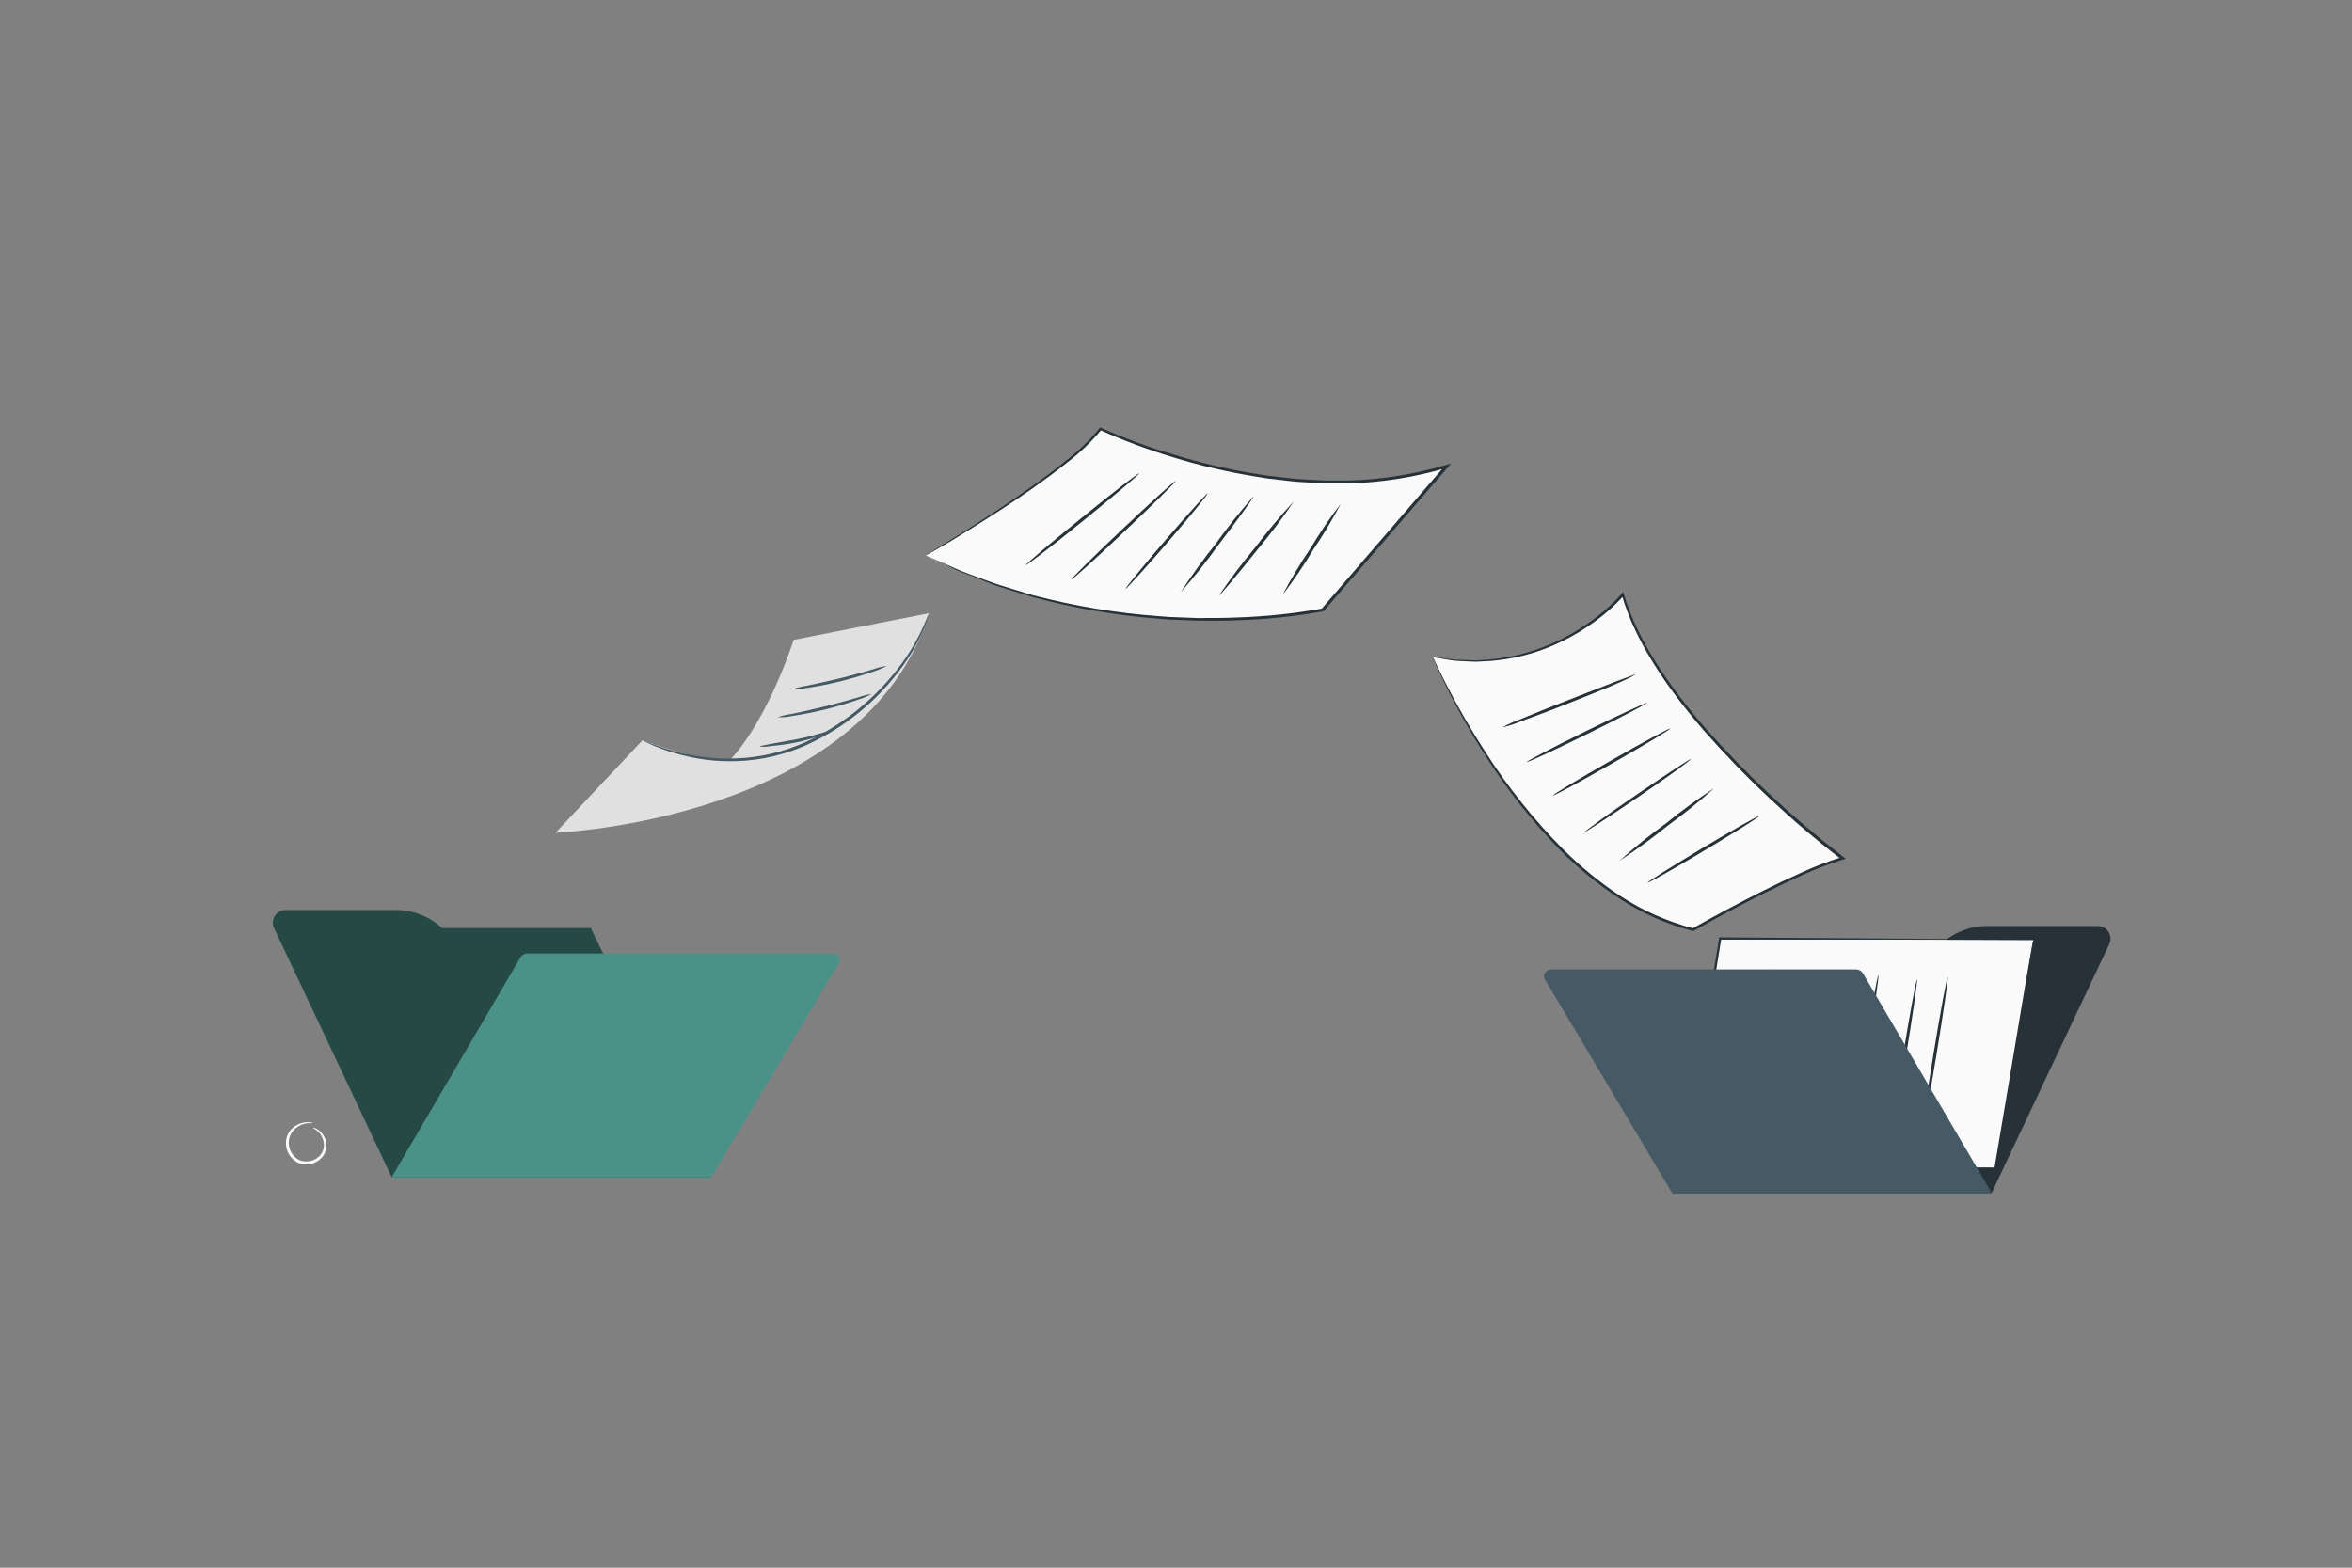 <?xml version="1.0" encoding="UTF-8"?>
<svg id="Layer_1" xmlns="http://www.w3.org/2000/svg" version="1.1" viewBox="0 0 750 500">
  <rect x="0" y="0" width="750" height="500" fill="#808080" stroke="none"/>
  <!-- Generator: Adobe Illustrator 29.5.1, SVG Export Plug-In . SVG Version: 2.1.0 Build 141)  -->
  <defs>
    <style>
      .st0 {
        fill: #e0e0e0;
      }

      .st1 {
        isolation: isolate;
        opacity: .5;
      }

      .st2 {
        fill: #4a9288;
      }

      .st3 {
        fill: #263238;
      }

      .st4 {
        fill: #fafafa;
      }

      .st5 {
        fill: #455a64;
      }
    </style>
  </defs>
  <g id="freepik--Documents--inject-45">
    <path class="st0" d="M177.17,265.59s98.28-3.87,119.1-70.02l-43.19,8.51s-7.94,25.05-20.26,38.3c0,0-5.43,1.88-27.96-6.25l-27.7,29.46h.01Z"/>
    <path class="st5" d="M204.9,236.13s1.48.54,4.15,1.54c3.76,1.39,7.62,2.46,11.55,3.19,5.82,1.09,11.79,1.35,17.69.79,7.23-.71,14.25-2.74,20.75-5.99,11.85-5.93,22.03-14.72,29.61-25.59,2.27-3.29,4.22-6.78,5.86-10.44,1.13-2.61,1.65-4.09,1.75-4.06-.06.38-.17.75-.3,1.11-.24.69-.53,1.78-1.09,3.1-1.5,3.74-3.4,7.32-5.63,10.68-7.49,11.12-17.74,20.09-29.74,26.06-6.59,3.3-13.76,5.35-21.1,6.03-5.99.54-12.02.21-17.89-1.01-3.96-.81-7.83-1.97-11.57-3.51-1.33-.51-2.31-1.05-2.99-1.35-.36-.15-.71-.34-1.03-.54h-.02Z"/>
    <path class="st5" d="M282.8,212.36c-1.31.75-2.72,1.33-4.19,1.77-2.65.94-6.37,2.1-10.51,3.14s-8,1.75-10.78,2.14c-1.48.32-3,.43-4.53.38,1.43-.49,2.91-.84,4.41-1.07,2.74-.56,6.52-1.37,10.65-2.38s7.85-2.08,10.53-2.85c1.43-.53,2.91-.9,4.41-1.11h0v-.02Z"/>
    <path class="st5" d="M277.94,221.33c-1.31.75-2.72,1.35-4.19,1.77-3.45,1.22-6.97,2.27-10.51,3.15-4.17,1.01-7.98,1.73-10.76,2.12-1.5.32-3.02.45-4.54.39,1.41-.49,2.85-.83,4.34-1.03,2.74-.56,6.52-1.37,10.67-2.4s7.85-2.07,10.53-2.85c1.45-.53,2.95-.9,4.47-1.15h-.01Z"/>
    <path class="st5" d="M264.87,233.1c-.96.64-2.01,1.13-3.12,1.43-2.59.98-5.24,1.73-7.94,2.29-2.7.53-5.43.92-8.17,1.16-1.13.23-2.27.26-3.42.15,0-.32,5.13-1.11,11.4-2.27s11.15-3.08,11.25-2.76h0Z"/>
    <path class="st4" d="M456.94,209.54s31.13,74.24,82.99,86.92c0,0,32.15-18.34,47.66-22.74,0,0-58.7-43.88-70.06-84.12-.02,0-22.64,27.41-60.59,19.94h0Z"/>
    <path class="st3" d="M456.94,209.54l1.15.13,3.45.43c.77,0,1.63.23,2.57.32l3.08.09c1.11,0,2.31.13,3.59.11l4.07-.26c6.95-.6,13.76-2.35,20.15-5.16,3.96-1.73,7.74-3.85,11.27-6.35,4-2.72,7.66-5.91,10.89-9.52l.47-.53.19.68c4.17,14.33,13.93,28.82,26.08,42.85,13.22,14.93,27.81,28.56,43.58,40.73l.34.24.77.6-.94.26c-4.37,1.35-8.64,2.99-12.79,4.9-4.15,1.88-8.19,3.76-12.15,5.75-7.89,3.94-15.45,8-22.53,12.04l-.17.09h-.19c-8.45-2.2-16.49-5.78-23.77-10.61-6.61-4.37-12.77-9.41-18.38-15.02-9.18-9.37-17.33-19.7-24.32-30.79-4.64-7.27-8.86-14.8-12.66-22.55-1.33-2.69-2.29-4.81-2.91-6.23l-.68-1.63c-.09-.19-.15-.38-.21-.56.11.17.21.34.28.53l.75,1.61c.68,1.41,1.67,3.49,3.04,6.16,3.91,7.64,8.19,15.06,12.86,22.25,7.04,11,15.23,21.26,24.41,30.55,5.58,5.61,11.72,10.65,18.31,15.02,7.21,4.75,15.15,8.28,23.51,10.44h-.34c7.17-4.06,14.74-8.11,22.64-12.07,3.96-1.99,8.04-3.92,12.19-5.78,4.19-1.93,8.51-3.59,12.92-4.94l-.15.86-.36-.26c-15.83-12.22-30.44-25.93-43.66-40.95-12.17-14.1-21.95-28.71-26.12-43.19l.68.13c-3.3,3.62-7.02,6.85-11.1,9.59-3.61,2.5-7.44,4.62-11.47,6.35-6.48,2.8-13.39,4.49-20.43,4.99l-4.09.21c-1.3,0-2.5-.11-3.61-.15l-3.1-.15c-.94-.11-1.75-.28-2.5-.38l-3.44-.58-1.2-.24h.03Z"/>
    <path class="st3" d="M521.4,215.02s.15,0,0,.09c-.08.09-.17.17-.28.23-.38.24-.77.45-1.18.66-1.03.53-2.57,1.24-4.47,2.07-3.76,1.65-9.11,3.76-15.02,6.12-5.91,2.37-11.27,4.34-15.15,5.75-2.07.86-4.19,1.58-6.37,2.1,1.97-1.07,4.02-1.99,6.12-2.74,3.76-1.58,9.14-3.76,15.02-6.01l15.02-5.86c4-1.48,6.53-2.42,6.31-2.4h0Z"/>
    <path class="st3" d="M525.23,224.13c.11.24-8.37,4.68-18.96,9.9s-19.28,9.24-19.42,9.01,8.37-4.68,18.98-9.9,19.28-9.16,19.4-9.01h0Z"/>
    <path class="st3" d="M532.61,232.35c.13.24-8.13,5.2-18.46,11.1-10.33,5.9-18.78,10.48-18.93,10.25s8.11-5.2,18.44-11.1,18.8-10.48,18.95-10.25h0Z"/>
    <path class="st3" d="M539.16,242.12c.15.23-7.29,5.63-16.64,11.98s-17.05,11.4-17.2,11.27,7.3-5.63,16.64-11.98,17.05-11.47,17.2-11.27Z"/>
    <path class="st3" d="M546.69,251.34c-4.73,4.22-9.69,8.21-14.83,11.94-4.96,4.02-10.12,7.77-15.45,11.27,4.73-4.24,9.69-8.24,14.85-11.96,4.94-4.02,10.1-7.77,15.43-11.25h0Z"/>
    <path class="st3" d="M560.92,260.29c.15.23-7.7,5.16-17.5,11.02s-17.89,10.42-18.03,10.2,7.7-5.16,17.52-11.04,17.88-10.42,18.01-10.18h0Z"/>
    <path class="st4" d="M295.21,177.17s45.06-26.01,55.73-40.33c0,0,58.88,28.16,110.31,11.87l-39.43,45.81s-64.27,13.8-126.61-17.35h0Z"/>
    <path class="st3" d="M295.21,177.17l8.9,3.89c2.76,1.35,6.46,2.55,10.67,4.15s9.2,2.95,14.68,4.66c13.24,3.45,26.76,5.71,40.41,6.68,1.88.19,3.94.28,5.95.34l6.12.23c4.15,0,8.39,0,12.73-.19,9.05-.3,18.06-1.24,26.98-2.85l-.26.15,36.88-42.79,2.61-3.04.53.79c-10.14,3-20.64,4.69-31.23,4.99h-7.66l-7.51-.43c-2.48-.09-4.92-.49-7.34-.75l-3.62-.41c-1.2-.17-2.38-.39-3.57-.58-9.03-1.45-17.95-3.53-26.68-6.25-7.85-2.37-15.55-5.26-23.02-8.62l.47-.11c-3.25,3.91-6.93,7.44-10.97,10.51-3.76,3.02-7.42,5.63-10.85,8.11-6.93,4.86-13.14,8.79-18.18,11.96s-9.09,5.63-11.81,7.15l-3.14,1.78c-.71.41-1.05.56-1.09.58s.34-.24,1.03-.68l3.06-1.88c2.7-1.65,6.67-4.09,11.72-7.32s11.15-7.21,18.04-12.11c3.42-2.46,7.08-5.11,10.78-8.15,3.98-3.06,7.6-6.55,10.8-10.42l.19-.24.28.13c7.45,3.32,15.12,6.16,22.93,8.47,8.69,2.7,17.57,4.79,26.57,6.23,1.18.19,2.35.39,3.55.56l3.59.41c2.42.24,4.84.66,7.32.73l7.51.41h7.6c10.5-.32,20.9-1.99,30.96-4.96l1.61-.51-1.09,1.28-2.63,3.04-36.9,42.75-.11.13h-.15c-8.96,1.61-18.03,2.55-27.13,2.84-4.36.23-8.62.13-12.79.13l-6.14-.24c-2.03,0-4.02-.17-5.97-.36-13.73-1.03-27.3-3.36-40.6-6.95-5.48-1.77-10.51-3.04-14.68-4.81s-7.87-2.85-10.7-4.32l-8.66-4.13h0v.02Z"/>
    <path class="st3" d="M363.26,150.99c.17.21-7.79,6.91-17.76,15.02s-18.21,14.42-18.38,14.21,7.77-6.93,17.76-15.02,18.18-14.46,18.38-14.21Z"/>
    <path class="st3" d="M374.85,153.43c.19.19-7.08,7.36-16.24,16.02s-16.71,15.51-16.9,15.32,7.08-7.38,16.24-16.04,16.71-15.51,16.9-15.3h0Z"/>
    <path class="st3" d="M385.08,157.38c.21.19-5.5,7.15-12.73,15.57s-13.29,15.02-13.48,14.91,5.48-7.14,12.73-15.55,13.29-15.1,13.48-14.93Z"/>
    <path class="st3" d="M399.74,158.26c.21.17-4.81,7.15-11.27,15.6-3.72,5.22-7.72,10.23-11.96,15.02,3.49-5.39,7.25-10.59,11.27-15.6,3.74-5.2,7.72-10.21,11.96-15.02Z"/>
    <path class="st3" d="M412.55,159.93c-3.57,5.3-7.42,10.38-11.51,15.28-6.59,8.26-12.09,14.83-12.3,14.66,3.59-5.3,7.44-10.38,11.53-15.28,3.85-5.09,7.94-9.99,12.28-14.66h0Z"/>
    <path class="st3" d="M427.55,160.66c-2.69,5.09-5.65,10.03-8.88,14.8-2.95,4.94-6.18,9.71-9.69,14.27,2.69-5.09,5.65-10.03,8.88-14.8,2.95-4.94,6.18-9.71,9.69-14.27Z"/>
  </g>
  <g id="freepik--character-2--inject-45">
    <path class="st3" d="M672.62,301.07l-37.55,79.48h-101.79l38.42-79.59h47.35c4.06-3.64,9.31-5.65,14.76-5.63h35.15c2.23,0,4.04,1.84,4.04,4.07,0,.58-.13,1.15-.38,1.67h0Z"/>
    <polygon class="st4" points="648.37 299.85 548.47 299.48 536.51 372.31 636.39 372.82 648.37 299.85"/>
    <path class="st3" d="M648.46,299.87s0,.41-.17,1.28-.34,2.18-.58,3.76c-.54,3.42-1.31,8.37-2.31,14.68-2.05,12.81-4.98,31.09-8.52,53.23v.34h-.34l-99.82-.43h-.64l.09-.56c4.32-26.16,8.39-50.94,12-72.83v-.38h.38l72.29.51,20.41.21h7.19-100l.45-.38-11.9,73.02-.47-.56h0l99.82.6-.39.34c3.76-22.01,6.76-40.18,8.9-52.89,1.09-6.33,1.88-11.27,2.53-14.76.28-1.67.51-2.97.68-3.89.21-.81.41-1.28.41-1.28h0Z"/>
    <path class="st3" d="M557.07,361.85c-.26,0,1.46-11.92,3.87-26.51,2.4-14.59,4.54-26.38,4.81-26.29s-1.45,11.9-3.85,26.51c-2.4,14.61-4.56,26.32-4.83,26.29Z"/>
    <path class="st3" d="M568.1,361.14c-.26,0,1.35-11.27,3.62-25.03s4.32-24.94,4.58-24.9-1.35,11.27-3.62,25.05-4.3,24.94-4.58,24.88Z"/>
    <path class="st3" d="M579.72,360.22c-.28,0,1.35-11.27,3.61-25.05,2.25-13.78,4.32-24.94,4.58-24.88s-1.35,11.27-3.61,25.03c-2.25,13.76-4.32,24.94-4.58,24.9Z"/>
    <path class="st3" d="M590.78,360.93c-.26,0,1.35-11.27,3.61-25.03,2.25-13.76,4.32-24.94,4.58-24.9s-1.35,11.27-3.61,25.05-4.32,24.99-4.58,24.88Z"/>
    <path class="st3" d="M603.09,362.31c-.26,0,1.35-11.27,3.62-25.05s4.32-24.92,4.58-24.88-1.35,11.27-3.62,25.05-4.28,24.92-4.58,24.88Z"/>
    <path class="st3" d="M612.88,361.54c-.28,0,1.35-11.27,3.61-25.05,2.25-13.78,4.32-24.92,4.58-24.88s-1.35,11.27-3.62,25.05-4.3,24.92-4.56,24.88h-.01Z"/>
    <path class="st5" d="M635.15,380.56l-41.14-70.21c-.49-.75-1.33-1.18-2.22-1.16h-97c-1.88,0-3.04,1.69-2.2,3.1l40.69,68.33,101.86-.06h.01Z"/>
  </g>
  <g id="freepik--character-1--inject-45">
    <path class="st3" d="M124.59,351.21c-.26-.77-.47-1.56-.58-2.37-.28-2.2-.28-4.43,0-6.63.45-3.23,1.15-6.44,2.07-9.58,1.15-3.79,2.03-7.66,2.65-11.57.6-3.87.19-7.83-1.22-11.49-1.28-2.95-3-5.67-5.16-8.06-3.64-4.15-6.23-6.44-6.1-6.57.68.43,1.31.94,1.88,1.5,1.67,1.45,3.25,2.99,4.75,4.6,2.27,2.38,4.13,5.16,5.48,8.17,1.5,3.79,1.97,7.94,1.35,11.98-.62,3.96-1.54,7.87-2.76,11.68-.94,3.08-1.69,6.22-2.23,9.39-.36,2.14-.47,4.32-.34,6.48.17.81.24,1.63.23,2.46h-.02Z"/>
    <path class="st4" d="M108.84,314.48c.51,0,1.01.19,1.43.49,1.22.75,2.14,1.92,2.57,3.29.32.94.41,1.95.24,2.95-.21,1.16-.77,2.22-1.61,3.04-1.93,1.92-4.84,2.48-7.36,1.41-2.38-1.26-3.85-3.76-3.76-6.46.06-2.18,1.2-4.19,3.06-5.33,1.18-.79,2.57-1.18,4-1.16,1,0,1.5.26,1.48.32s-.54,0-1.46,0c-1.31.11-2.55.58-3.62,1.35-1.58,1.09-2.53,2.87-2.57,4.79-.04,2.37,1.26,4.54,3.36,5.63,2.16.88,4.64.41,6.33-1.18,1.37-1.31,1.9-3.3,1.31-5.13-.34-1.26-1.07-2.37-2.1-3.17-.81-.58-1.33-.75-1.3-.83h0Z"/>
    <path class="st4" d="M139.48,333.35c.53,0,1.03.19,1.45.49,1.22.75,2.12,1.92,2.55,3.29.32.94.41,1.95.24,2.95-.21,1.16-.75,2.22-1.6,3.04-1.93,1.92-4.84,2.48-7.36,1.41-2.42-1.22-3.92-3.74-3.85-6.46.08-2.18,1.22-4.19,3.08-5.33,1.18-.79,2.57-1.18,4-1.16,1,0,1.5.26,1.48.32s-.54,0-1.48,0c-1.3.11-2.55.58-3.61,1.35-1.58,1.09-2.53,2.87-2.57,4.79-.04,2.37,1.26,4.54,3.36,5.63,2.16.88,4.62.41,6.31-1.18,1.39-1.31,1.92-3.3,1.33-5.13-.34-1.26-1.07-2.37-2.1-3.17-.75-.58-1.26-.75-1.24-.83h.01Z"/>
    <path class="st4" d="M179.46,344.47c.51.02,1.01.19,1.43.49,1.22.75,2.14,1.93,2.57,3.3.32.94.41,1.95.24,2.95-.21,1.15-.77,2.22-1.61,3.02-1.93,1.92-4.84,2.48-7.36,1.43-2.42-1.24-3.91-3.74-3.85-6.46.08-2.18,1.22-4.19,3.08-5.35,1.18-.79,2.57-1.18,4-1.16.51-.02,1.03.09,1.48.32,0,.09-.54,0-1.46,0-1.31.11-2.57.58-3.62,1.35-1.58,1.07-2.53,2.85-2.57,4.77-.04,2.37,1.26,4.54,3.36,5.63,2.16.88,4.62.43,6.33-1.16,1.37-1.33,1.88-3.32,1.31-5.14-.34-1.26-1.07-2.37-2.1-3.17-.73-.56-1.26-.71-1.22-.81h0Z"/>
    <path class="st4" d="M212.56,332.3c.53.02,1.01.19,1.45.49,1.24.75,2.16,1.92,2.59,3.29.32.96.41,1.97.24,2.97-.21,1.15-.77,2.2-1.6,3.02-1.93,1.92-4.84,2.48-7.36,1.41-2.38-1.24-3.85-3.76-3.76-6.44.08-2.18,1.22-4.19,3.08-5.35,1.18-.79,2.57-1.18,4-1.16,1,0,1.5.26,1.48.32s-.54,0-1.48,0c-1.3.11-2.55.56-3.61,1.33-1.58,1.09-2.53,2.87-2.57,4.79-.04,2.37,1.26,4.54,3.36,5.63,2.14.88,4.62.43,6.31-1.16,1.39-1.31,1.9-3.32,1.33-5.14-.34-1.26-1.07-2.37-2.1-3.17-.88-.56-1.39-.71-1.37-.81h0v-.02Z"/>
    <path class="st2" d="M87.39,296.02l37.55,79.5h101.88l-38.44-79.54h-47.43c-4.02-3.7-9.29-5.75-14.76-5.75h-35.13c-2.23,0-4.06,1.8-4.07,4.04,0,.6.13,1.2.39,1.75h0Z"/>
    <path class="st1" d="M87.39,296.02l37.55,79.5h101.88l-38.44-79.54h-47.43c-4.02-3.7-9.29-5.75-14.76-5.75h-35.13c-2.23,0-4.06,1.8-4.07,4.04,0,.6.13,1.2.39,1.75h0Z"/>
    <path class="st2" d="M226.75,375.52h-101.88l41.14-70.26c.49-.75,1.31-1.2,2.22-1.16h97c1.88,0,3.06,1.69,2.22,3.1"/>
    <path class="st4" d="M99.73,359.68c.53,0,1.03.19,1.45.49,1.22.75,2.14,1.92,2.57,3.29.3.96.38,1.95.23,2.95-.21,1.16-.75,2.22-1.6,3.04-1.93,1.92-4.84,2.48-7.36,1.41-2.42-1.24-3.92-3.74-3.85-6.46.08-2.18,1.22-4.19,3.08-5.33,1.18-.79,2.57-1.18,4-1.16,1,0,1.5.26,1.48.32s-.54,0-1.48,0c-1.3.11-2.55.58-3.61,1.35-1.58,1.09-2.53,2.87-2.57,4.79-.04,2.37,1.26,4.54,3.36,5.63,2.16.88,4.64.41,6.33-1.18,1.37-1.31,1.9-3.3,1.31-5.13-.34-1.26-1.07-2.37-2.1-3.17-.79-.58-1.26-.75-1.24-.83h0Z"/>
  </g>
</svg>